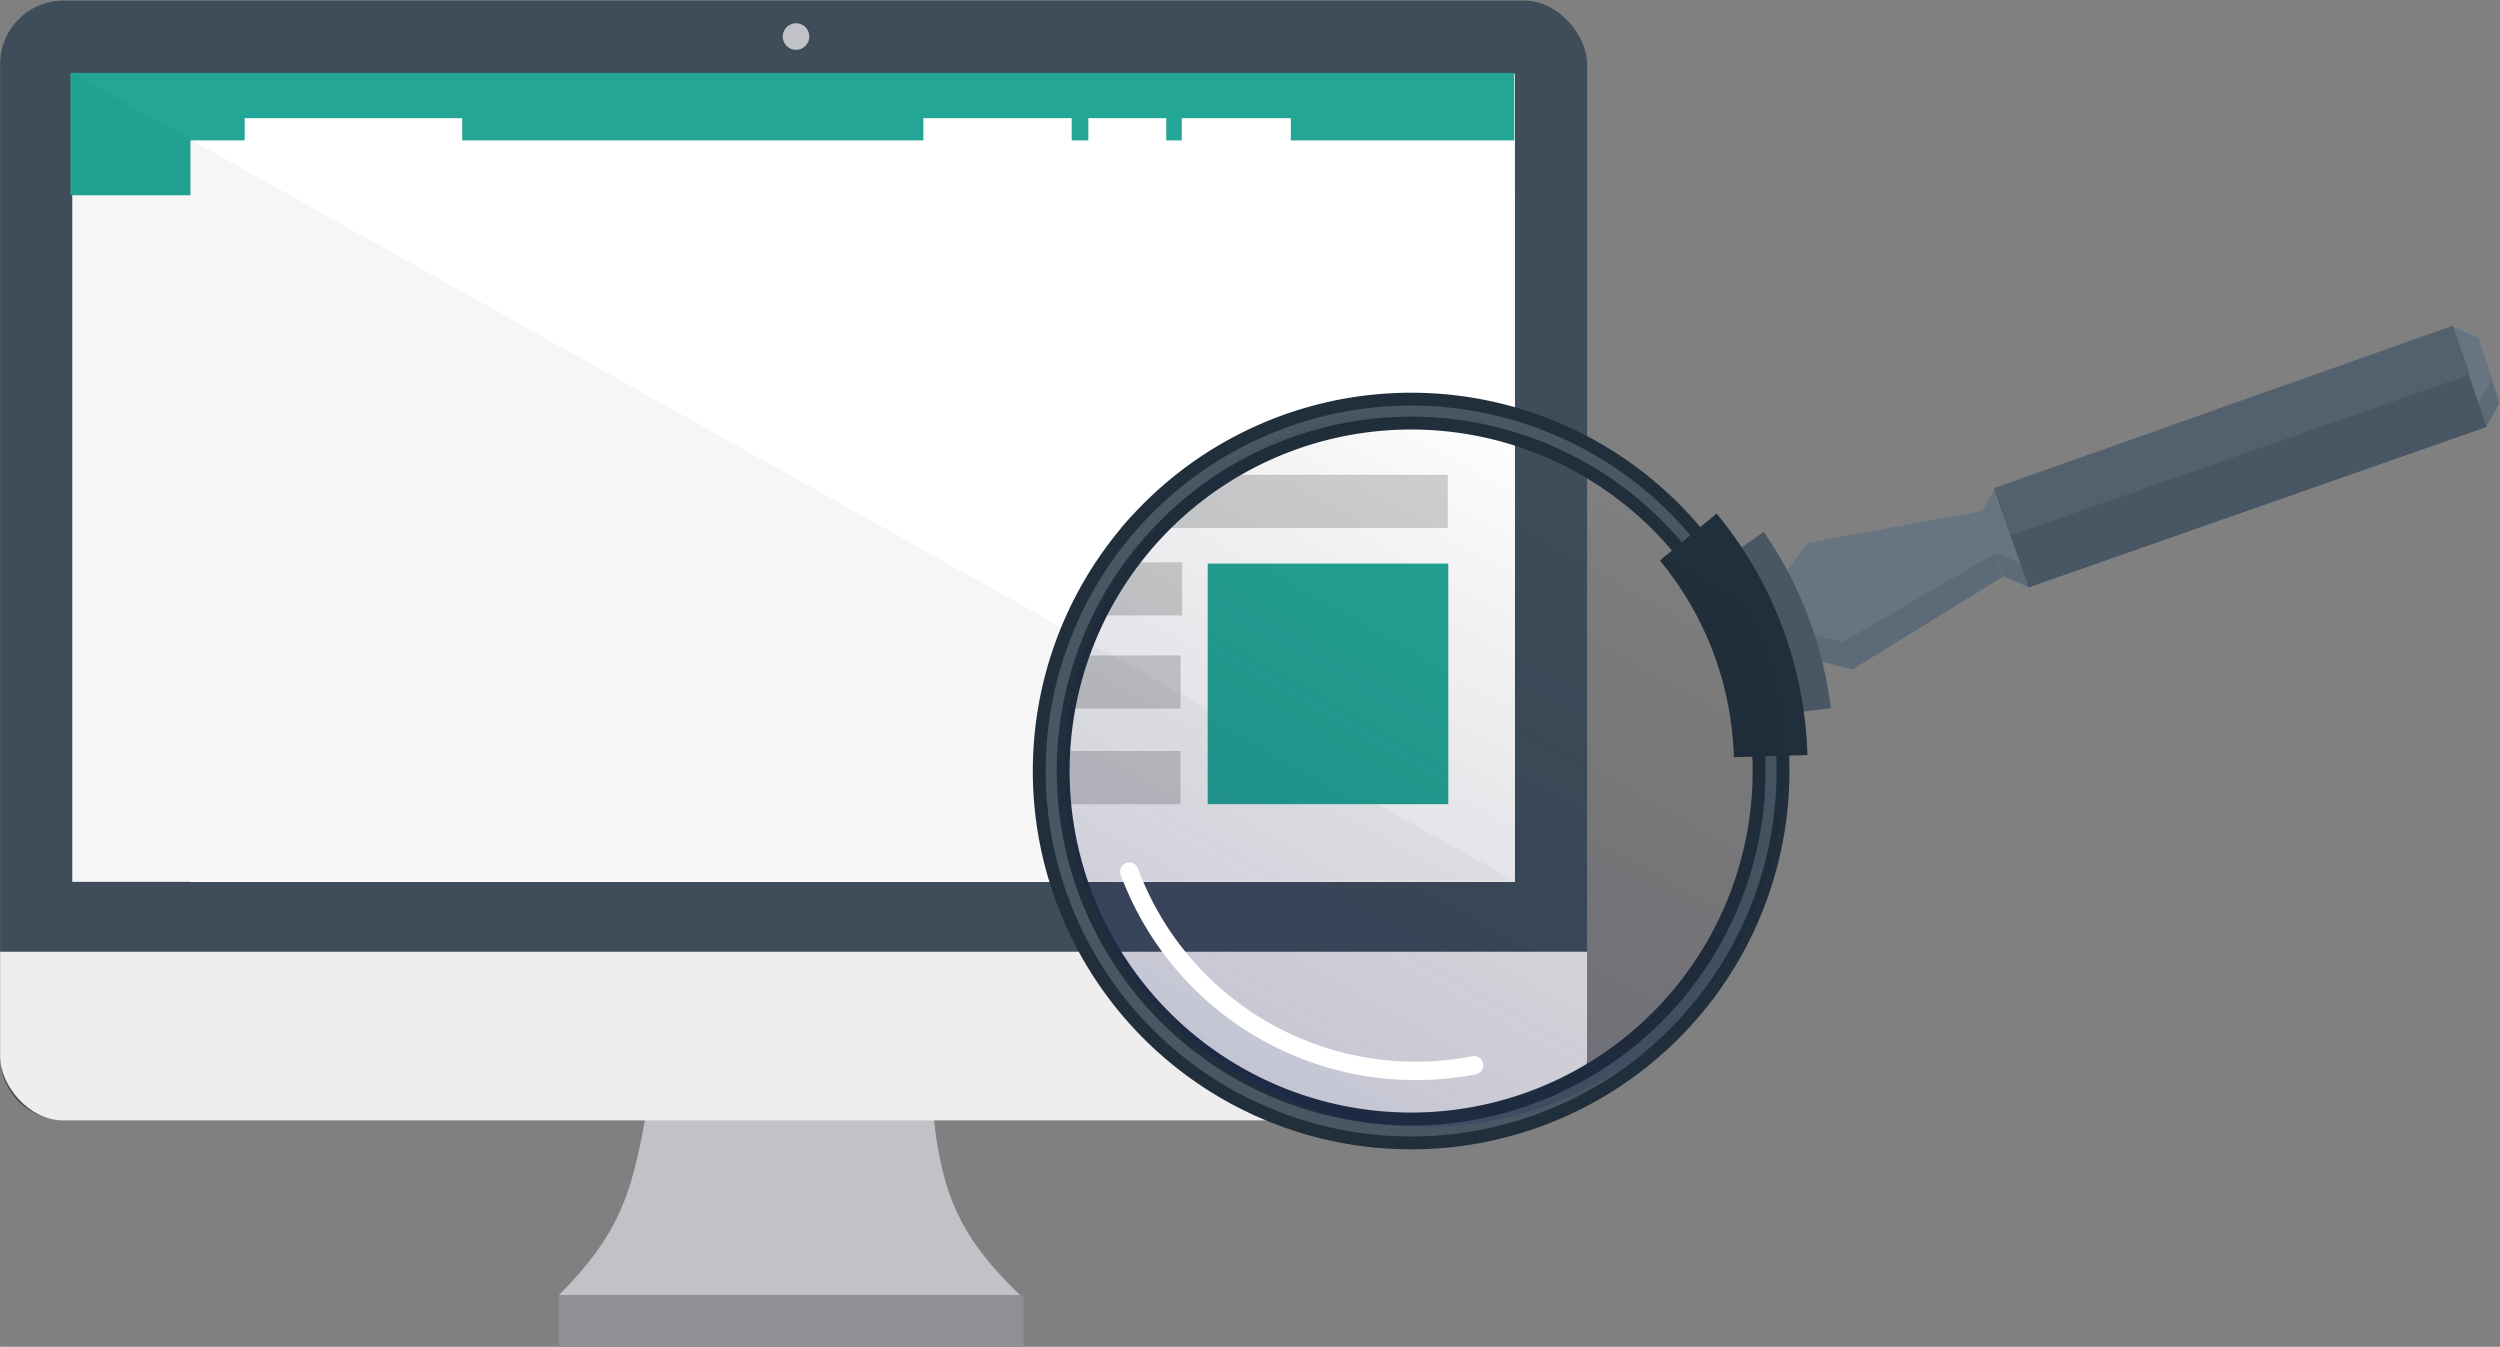 <?xml version="1.0" encoding="UTF-8" standalone="no"?>
<!-- Created with Inkscape (http://www.inkscape.org/) -->
<svg id="svg4288" xmlns:rdf="http://www.w3.org/1999/02/22-rdf-syntax-ns#" xmlns="http://www.w3.org/2000/svg" height="365.95" width="679.28" version="1.1" xmlns:cc="http://creativecommons.org/ns#" xmlns:xlink="http://www.w3.org/1999/xlink" viewBox="0 0 679.275 365.952" xmlns:dc="http://purl.org/dc/elements/1.1/">
 <rect x="0" y="0" width="679.275" height="365.952" fill="#808080" stroke="none"/>
 <defs id="defs4290">
  <clipPath id="clipPath4163" clipPathUnits="userSpaceOnUse">
   <rect id="rect4165" ry="21.937" height="410" width="550" y="521.96" x="90" fill="#3f4d5a"/>
  </clipPath>
  <clipPath id="clipPath4167" clipPathUnits="userSpaceOnUse">
   <rect id="rect4169" ry="21.937" height="410" width="550" y="521.96" x="90" fill="#3f4d5a"/>
  </clipPath>
  <clipPath id="clipPath5029" clipPathUnits="userSpaceOnUse">
   <rect id="rect5031" ry="21.937" height="388.21" width="550" y="521.96" x="90" fill="#3f4d5a"/>
  </clipPath>
  <clipPath id="clipPath5056" clipPathUnits="userSpaceOnUse">
   <path id="path5058" d="m401.31 534.07 1.239 15.021 42.845 35.162 12.457-9.975-26.928-47.907-14.387-4.493z" fill-rule="evenodd" fill="#5d6b78"/>
  </clipPath>
  <clipPath id="clipPath5072" clipPathUnits="userSpaceOnUse">
   <path id="path5074" d="m439.14 587.2 0.705-7.68 14.575-11.128 7.131 1.254-5.799 22.255z" fill-rule="evenodd" fill="#677582"/>
  </clipPath>
  <clipPath id="clipPath5086" clipPathUnits="userSpaceOnUse">
   <path id="path5088" d="m439.21 587.14 22.35-17.554 82.131 103.42-22.194 17.241z" fill="#495764"/>
  </clipPath>
  <clipPath id="clipPath5119" clipPathUnits="userSpaceOnUse">
   <rect id="rect5121" clip-path="url(#clipPath4163)" transform="matrix(.784 0 0 .784 -107.84 -160.23)" ry="0" width="500" y="547.36" x="115" height="280" fill="#fff"/>
  </clipPath>
  <clipPath id="clipPath5141" clipPathUnits="userSpaceOnUse">
   <circle id="circle5143" cy="444.69" cx="337.48" r="97.797"/>
  </clipPath>
  <clipPath id="clipPath5145" clipPathUnits="userSpaceOnUse">
   <circle id="circle5147" cx="337.48" cy="444.69" r="97.797"/>
  </clipPath>
  <clipPath id="clipPath5149" clipPathUnits="userSpaceOnUse">
   <circle id="circle5151" cy="444.69" cx="337.48" r="97.797"/>
  </clipPath>
  <clipPath id="clipPath5153" clipPathUnits="userSpaceOnUse">
   <circle id="circle5155" cx="337.48" cy="444.69" r="97.797"/>
  </clipPath>
  <linearGradient id="linearGradient5175" y2="499.86" gradientUnits="userSpaceOnUse" x2="259.12" gradientTransform="matrix(.191 .982 .982 -.191 -113.96 648.63)" y1="373.85" x1="406.44">
   <stop id="stop5171" stop-color="#121865" stop-opacity=".192" offset="0"/>
   <stop id="stop5173" stop-opacity="0" offset="1"/>
  </linearGradient>
 </defs>
 <g id="layer1" transform="translate(0 -686.41)">
  <g>
   <path id="path4173" d="m175.35 990.22c-3.852 20.775-7.004 31.422-23.51 48.135h125.39c-15.885-15.167-21.248-26.997-23.51-48.135z" fill-rule="evenodd" fill="#c1c1c8"/>
   <path id="rect4153" d="m111.94 521.96h506.13c12.153 0 21.937 9.784 21.937 21.937v344.07c0 12.153-9.784 21.937-21.937 21.937h-506.13c-12.156-0.01-21.94-9.79-21.94-21.95v-344.07c0-12.153 9.784-21.937 21.937-21.937z" clip-path="url(#clipPath4167)" transform="matrix(.784 0 0 .784 -70.531 277.36)" fill="#3f4d5a"/>
   <path id="rect4151" d="m115 547.36h500v280h-500z" clip-path="url(#clipPath4163)" transform="matrix(.784 0 0 .784 -70.531 277.36)" fill="#fff"/>
   <path id="rect4155" d="m71.843 852.36h585.9v99.075h-585.9z" clip-path="url(#clipPath5029)" transform="matrix(.784 0 0 .793 -70.531 269.08)" fill="#eee"/>
   <path id="rect4194" d="m151.84 1038.4h126.27v14.009h-126.27z" fill="#8f8f96"/>
   <path id="path6036" d="m219.89 696.34a3.602 3.602 0 0 1 -3.602 3.602 3.602 3.602 0 0 1 -3.602 -3.602 3.602 3.602 0 0 1 3.602 -3.602 3.602 3.602 0 0 1 3.602 3.602z" fill="#c1c1c8"/>
   <path id="rect5033" d="m19.137 706.22h392.31v33.246h-392.31z" fill="#23a696"/>
  </g>
  <g fill="#fff">
   <path id="rect4991" d="m321.1 718.52h29.637v7.696h-29.637z"/>
   <path id="rect4993" d="m295.71 718.52h21.174v7.696h-21.174z"/>
   <path id="rect4995" d="m250.89 718.52h40.295v7.696h-40.295z"/>
  </g>
  <path id="rect4997" d="m138.82 768.99h146.28v16.402h-146.28z" fill="#bebebe"/>
  <g id="g5090" transform="translate(37.311 437.59)">
   <g fill="#d2d2d2">
    <path id="rect4987" d="m29.055 365.13h284.97v10.639h-284.97z"/>
    <path id="rect4989" d="m29.055 385.96h285.28v10.639h-285.28z"/>
    <path id="rect4999" d="m57.868 408.23h199.73v10.639h-199.73z"/>
   </g>
   <path id="rect5003" d="m266.78 408.11h48.131v48.131h-48.131z" fill-opacity=".941" fill="#16a08f"/>
   <path id="rect5005" d="m29.055 426.88h228.23v10.639h-228.23z" fill="#d2d2d2"/>
   <path id="rect5007" d="m29.055 446h228.23v10.639h-228.23z" fill="#d2d2d2"/>
  </g>
  <path id="circle5114" d="m435.28 444.69a97.797 97.797 0 0 1 -97.797 97.797 97.797 97.797 0 0 1 -97.797 -97.797 97.797 97.797 0 0 1 97.797 -97.797 97.797 97.797 0 0 1 97.797 97.797z" clip-path="url(#clipPath5119)" transform="matrix(.918 0 0 .918 67.965 477.7)" fill="#fff"/>
  <g fill="#d2d2d2">
   <path id="rect5104" d="m-31.272 364.89h384.38v14.334h-384.38z" clip-path="url(#clipPath5141)" transform="matrix(1.008 0 0 1.008 37.452 447.62)"/>
   <path id="rect5110" d="m-31.272 420.02h307.51v14.334h-307.51z" clip-path="url(#clipPath5149)" transform="matrix(1.008 0 0 1.008 42.326 441.12)"/>
   <path id="rect5112" d="m-31.272 445.78h307.51v14.334h-307.51z" clip-path="url(#clipPath5153)" transform="matrix(1.008 0 0 1.008 42.326 441.12)"/>
  </g>
  <path id="path6038" d="m19.593 706.32v219.43h391.84z" fill-opacity=".039" fill-rule="evenodd"/>
  <path id="rect5106" d="m7.551 394.91h269.11v14.334h-269.11z" clip-path="url(#clipPath5145)" transform="matrix(1.008 0 0 1.008 42.326 441.12)" fill="#d2d2d2"/>
  <path id="rect5035" d="m66.483 718.52h59.102v7.696h-59.102z" fill="#fff"/>
  <path id="rect5108" d="m328.14 839.54h65.377v65.377h-65.377z" fill-opacity=".941" fill="#16a08f"/>
  <path id="path5037" stroke-linejoin="round" d="m415.22 803.43a97.797 97.797 0 0 1 60.682 124.28 97.797 97.797 0 0 1 -124.28 60.682 97.797 97.797 0 0 1 -60.682 -124.28 97.797 97.797 0 0 1 124.28 -60.682z" stroke="#212f3c" stroke-linecap="round" stroke-width="10" fill="none"/>
  <path id="circle5039" stroke-linejoin="round" d="m415.22 803.43a97.797 97.797 0 0 1 60.682 124.28 97.797 97.797 0 0 1 -124.28 60.682 97.797 97.797 0 0 1 -60.682 -124.28 97.797 97.797 0 0 1 124.28 -60.682z" stroke="#495764" stroke-linecap="round" stroke-width="3" fill="none"/>
  <g fill-rule="evenodd">
   <path id="path5047" d="m488.69 864.62 14.608 3.713 47.183-29.083-5.382-15.024-54.06 9.887-8.927 12.144z" fill="#5d6b78"/>
   <path id="path5064" d="m551.24 846.11-7.033-3.164-5.783-17.402 3.504-6.336 19.16 12.72z" fill="#677582"/>
   <path id="path5052" d="m407.26 529.06 1.239 15.021 45.666 39.55 9.636-14.364-26.928-47.907-14.387-4.493z" clip-path="url(#clipPath5056)" transform="matrix(.325 -.946 .946 .325 -146.85 1070.5)" fill="#677582"/>
  </g>
  <path id="path5043" d="m471.02 836.63a97.797 97.797 0 0 1 16.531 43.432" stroke="#495764" stroke-width="20" fill="none"/>
  <path id="circle5041" d="m458.72 832.33a97.797 97.797 0 0 1 22.384 59.533" stroke="#212f3c" stroke-width="20" fill="none"/>
  <g>
   <g fill-rule="evenodd">
    <path id="path5066" d="m429.19 594.41 0.705-7.68 15.006-11.167-0.47 10.422 1.371 13.126z" clip-path="url(#clipPath5072)" transform="matrix(.325 -.946 .946 .325 -146.85 1070.5)" fill="#5d6b78"/>
    <path id="path5077" d="m666.45 775.18 7.033 3.164 5.783 17.402-3.504 6.336-19.16-12.72z" fill="#677582"/>
    <path id="path5079" d="m429.19 594.41 0.705-7.68 15.006-11.167-0.47 10.422-4.572 0.502z" clip-path="url(#clipPath5072)" transform="matrix(-.827 -.563 -.563 .827 1369 564.42)" fill="#5d6b78"/>
   </g>
   <path id="rect5062" d="m551.2 846.03-9.333-26.844 124.51-44.038 9.265 27.27z" fill="#495764"/>
   <path id="path5082" d="m449.12 575.73 15.258-11.792 86.833 107.19-16.431 13.251z" clip-path="url(#clipPath5086)" transform="matrix(.325 -.946 .946 .325 -146.85 1070.5)" fill="#53616e"/>
   <path id="circle5159" d="m405.76 990.84a97.797 97.797 0 0 0 77.29 -114.69 97.797 97.797 0 0 0 -114.69 -77.29 97.797 97.797 0 0 0 -77.29 114.69 97.797 97.797 0 0 0 114.69 77.29z" fill="url(#linearGradient5175)"/>
  </g>
  <path id="circle5157" stroke-linejoin="round" d="m400.53 975.85a82.953 82.953 0 0 1 -93.673 -52.591" stroke="#fff" stroke-linecap="round" stroke-width="5" fill="none"/>
 </g>
</svg>
